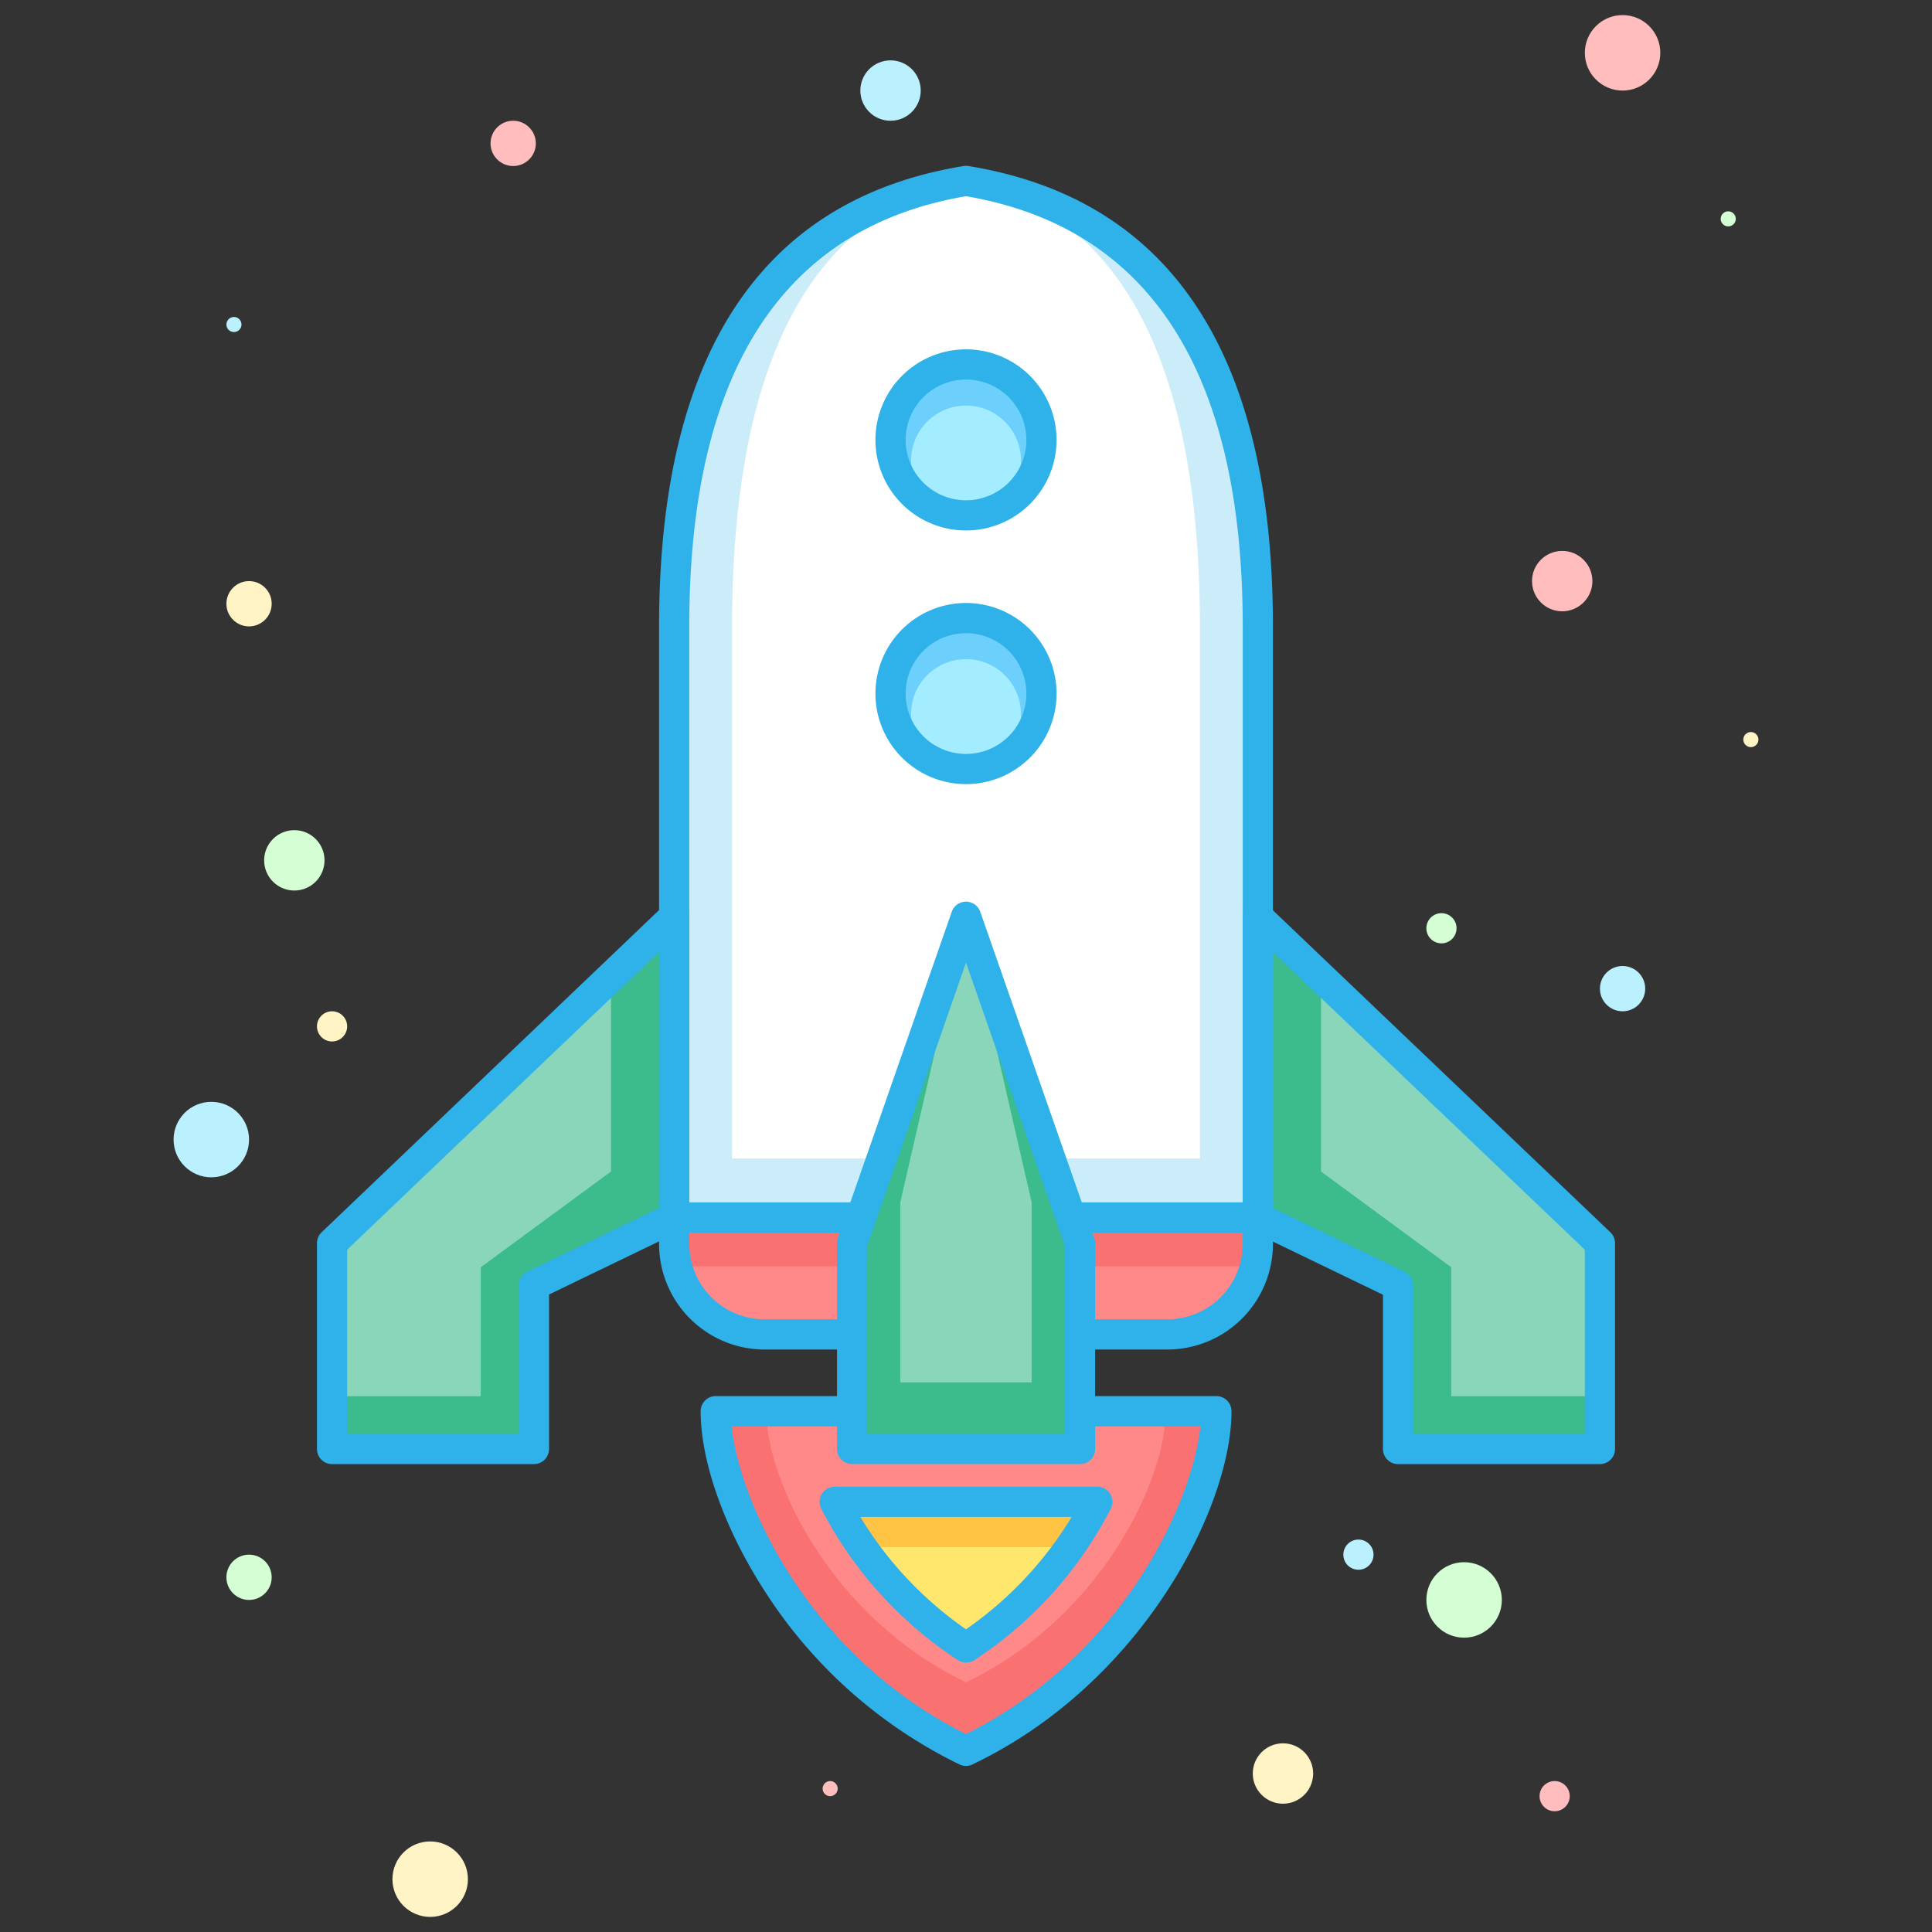 <svg xmlns="http://www.w3.org/2000/svg" viewBox="0 0 256 256"><rect x="0" y="0" width="256" height="256" fill="#333333" stroke="none"/><defs><style>.cls-1{fill:#cbecf9;}.cls-2{fill:#fff;}.cls-3{fill:#2fb1ea;}.cls-4{fill:#f97171;}.cls-5{fill:#f88;}.cls-6{fill:#ffc444;}.cls-7{fill:#ffe76e;}.cls-8{fill:#3cbc8d;}.cls-9{fill:#8ad6ba;}.cls-10{fill:#6dd0fc;}.cls-11{fill:#a4ecff;}.cls-12{fill:#d4ffd4;}.cls-13{fill:#ffbdbd;}.cls-14{fill:#bbf1ff;}.cls-15{fill:#fff4c5;}</style></defs><title>business economic finance interprise company rocket</title><g id="Layer_2" data-name="Layer 2"><path class="cls-1" d="M166.67,83v78.33H89.33V83C89.33,56.33,97,29.05,128,24,159,29.05,166.67,56.33,166.67,83Z"/><path class="cls-2" d="M159,153.5V83c0-26.67-6.13-53.95-31-59-24.87,5.05-31,32.33-31,59v70.5Z"/><path class="cls-3" d="M166.67,163.33H89.33a2,2,0,0,1-2-2V83c0-36.1,13.58-56.62,40.35-61a2,2,0,0,1,.64,0c26.77,4.36,40.35,24.87,40.35,61v78.33A2,2,0,0,1,166.67,163.33Zm-75.34-4h73.34V83c0-33.7-12.34-52.86-36.67-57C103.67,30.14,91.33,49.3,91.33,83Z"/><path class="cls-4" d="M89.33,161.33h77.34a0,0,0,0,1,0,0v3.49a12,12,0,0,1-12,12H101.33a12,12,0,0,1-12-12v-3.49A0,0,0,0,1,89.33,161.33Z"/><path class="cls-5" d="M89.72,167.79a12,12,0,0,0,11.61,9h53.34a12,12,0,0,0,11.61-9Z"/><path class="cls-3" d="M154.67,178.82H101.33a14,14,0,0,1-14-14v-3.49a2,2,0,0,1,2-2h77.34a2,2,0,0,1,2,2v3.49A14,14,0,0,1,154.67,178.82ZM91.33,163.33v1.49a10,10,0,0,0,10,10h53.34a10,10,0,0,0,10-10v-1.49Z"/><path class="cls-4" d="M161.17,187c0,11.5-10.84,34.33-33.17,45-22.33-10.67-33.17-33.5-33.17-45Z"/><path class="cls-5" d="M154.47,187c0,9.18-8.65,27.4-26.47,35.91-17.82-8.52-26.47-26.74-26.47-35.91Z"/><path class="cls-3" d="M128,234a2,2,0,0,1-.86-.2,63.78,63.78,0,0,1-25.77-22.91c-5.34-8.24-8.53-17.17-8.53-23.9a2,2,0,0,1,2-2h66.34a2,2,0,0,1,2,2c0,12.75-11.92,36.11-34.31,46.8A2,2,0,0,1,128,234ZM96.94,189c1.12,10.41,10.46,30.51,31.06,40.77,20.6-10.27,29.94-30.37,31.06-40.77Z"/><path class="cls-6" d="M128,218.29A35,35,0,0,1,116,205H140A35,35,0,0,1,128,218.29Z"/><path class="cls-6" d="M128,218.29A50.64,50.64,0,0,1,110.6,199h34.8A50.64,50.64,0,0,1,128,218.29Z"/><path class="cls-7" d="M128,218.29A35,35,0,0,1,116,205H140A35,35,0,0,1,128,218.29Z"/><path class="cls-3" d="M128,220.29a2,2,0,0,1-1.08-.32,52.91,52.91,0,0,1-18.1-20.06A2,2,0,0,1,110.6,197h34.8a2,2,0,0,1,1.78,2.92A52.91,52.91,0,0,1,129.08,220,2,2,0,0,1,128,220.29ZM114,201a48.93,48.93,0,0,0,14,14.89A48.91,48.91,0,0,0,142,201Z"/><polygon class="cls-8" points="44 192 44 164.73 89.33 121.47 89.33 161.33 70.75 170.3 70.75 192 44 192"/><polygon class="cls-9" points="44 185 44 164.73 80.96 129.46 80.96 155.23 63.7 167.92 63.7 185 44 185"/><path class="cls-3" d="M70.75,194H44a2,2,0,0,1-2-2V164.73a2,2,0,0,1,.62-1.45L87.95,120a2,2,0,0,1,3.38,1.45v39.85a2,2,0,0,1-1.13,1.8l-17.45,8.43V192A2,2,0,0,1,70.75,194ZM46,190H68.75V170.3a2,2,0,0,1,1.13-1.8l17.45-8.43V126.15L46,165.59Z"/><polygon class="cls-8" points="212 192 212 164.73 166.67 121.47 166.67 161.33 185.25 170.3 185.25 192 212 192"/><polygon class="cls-9" points="212 185 212 164.73 175.04 129.46 175.04 155.23 192.3 167.92 192.3 185 212 185"/><path class="cls-3" d="M212,194H185.25a2,2,0,0,1-2-2V171.56l-17.45-8.43a2,2,0,0,1-1.13-1.8V121.48a2,2,0,0,1,3.38-1.45l45.33,43.25a2,2,0,0,1,.62,1.45V192A2,2,0,0,1,212,194Zm-24.75-4H210V165.59l-41.33-39.44v33.93l17.45,8.43a2,2,0,0,1,1.13,1.8Z"/><path class="cls-8" d="M128,121.48l-15.09,43.26V192h30.19V164.73Z"/><path class="cls-9" d="M128,121.48l-8.71,37.84v23.85h17.41V159.31Z"/><path class="cls-3" d="M143.09,194H112.91a2,2,0,0,1-2-2V164.73a2,2,0,0,1,.11-.66l15.09-43.25a2,2,0,0,1,3.78,0L145,164.07a2,2,0,0,1,.11.66V192A2,2,0,0,1,143.09,194Zm-28.19-4h26.19V165.07L128,127.55l-13.09,37.52Z"/><circle class="cls-10" cx="128" cy="58.29" r="10"/><circle class="cls-11" cx="128" cy="61.02" r="7.28"/><path class="cls-3" d="M128,70.29a12,12,0,1,1,12-12A12,12,0,0,1,128,70.29Zm0-20a8,8,0,1,0,8,8A8,8,0,0,0,128,50.29Z"/><circle class="cls-10" cx="128" cy="91.9" r="10"/><circle class="cls-11" cx="128" cy="94.62" r="7.28"/><path class="cls-3" d="M128,103.9a12,12,0,1,1,12-12A12,12,0,0,1,128,103.9Zm0-20a8,8,0,1,0,8,8A8,8,0,0,0,128,83.9Z"/><circle class="cls-12" cx="194" cy="212" r="5"/><circle class="cls-12" cx="39" cy="114" r="4"/><circle class="cls-12" cx="33" cy="209" r="3"/><circle class="cls-12" cx="191" cy="123" r="2"/><circle class="cls-12" cx="229" cy="29" r="1"/><circle class="cls-13" cx="215" cy="7" r="5"/><circle class="cls-13" cx="207" cy="77" r="4"/><circle class="cls-13" cx="68" cy="19" r="3"/><circle class="cls-13" cx="206" cy="238" r="2"/><circle class="cls-13" cx="110" cy="237" r="1"/><circle class="cls-14" cx="28" cy="151" r="5"/><circle class="cls-14" cx="118" cy="12" r="4"/><circle class="cls-14" cx="215" cy="131" r="3"/><circle class="cls-14" cx="180" cy="206" r="2"/><circle class="cls-14" cx="31" cy="43" r="1"/><circle class="cls-15" cx="57" cy="249" r="5"/><circle class="cls-15" cx="170" cy="235" r="4"/><circle class="cls-15" cx="33" cy="80" r="3"/><circle class="cls-15" cx="44" cy="136" r="2"/><circle class="cls-15" cx="232" cy="98" r="1"/></g></svg>
